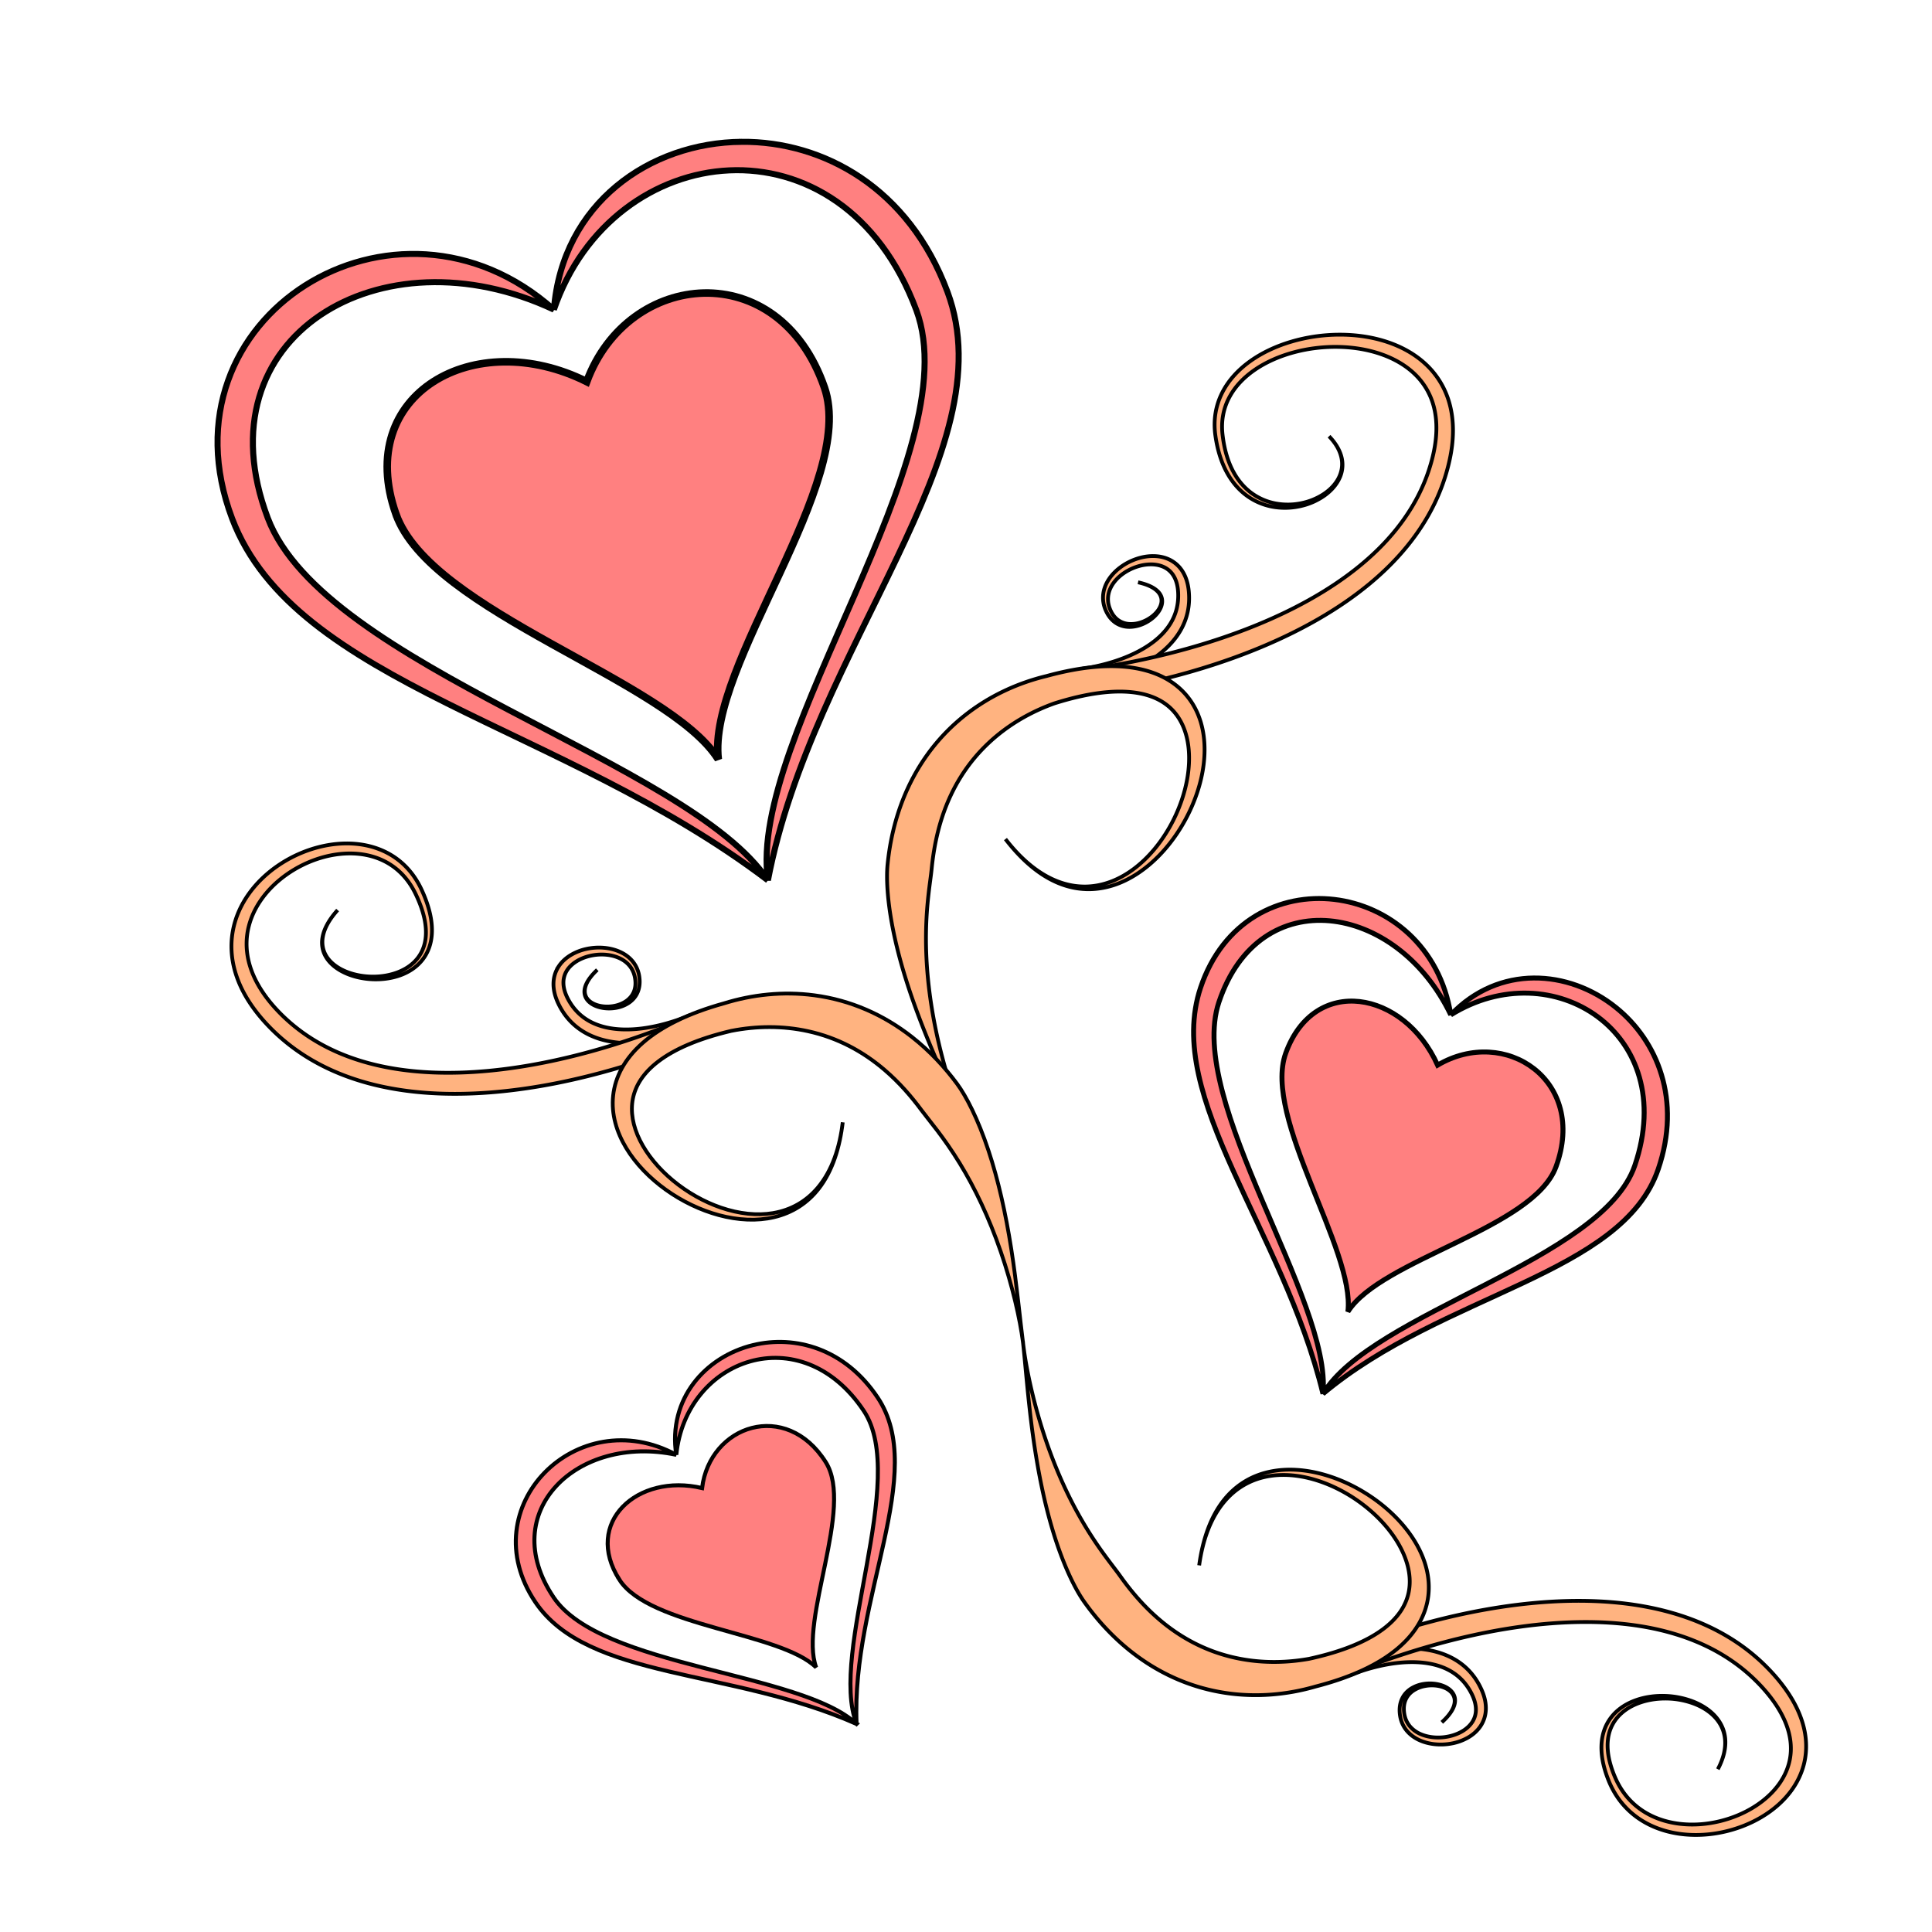 <svg xmlns="http://www.w3.org/2000/svg" cursor="default" viewBox="0 0 256 256">
    <g stroke="#000">
        <path fill="#ffb380" stroke-width=".5" d="M143.736 89.577l.151.993c1.849-.282 5.867-1.166 9.164-3.481 1.316-.924 2.57-2.121 3.424-3.645.798-1.426 1.234-3.121 1.045-5.1-.099-1.055-.388-1.943-.844-2.656a4.189 4.189 0 0 0-1.73-1.542c-.673-.323-1.413-.464-2.16-.465-.742-.001-1.5.137-2.22.383-1.444.493-2.772 1.429-3.585 2.614-.414.602-.694 1.269-.79 1.974a4.09 4.09 0 0 0 .311 2.193c.33.772.787 1.314 1.308 1.67a3.222 3.222 0 0 0 1.709.55c.603.023 1.203-.1 1.746-.308a5.247 5.247 0 0 0 1.506-.892c.448-.381.787-.81.993-1.24.224-.47.286-.932.186-1.356-.113-.474-.423-.883-.9-1.22-.565-.402-1.344-.691-2.256-.89.912.199 1.69.496 2.243.907.468.347.754.76.841 1.218.078.408-.005.844-.24 1.277-.216.399-.56.791-1.005 1.134a4.959 4.959 0 0 1-1.47.774 4.026 4.026 0 0 1-1.618.2 2.778 2.778 0 0 1-1.447-.554c-.418-.32-.786-.8-1.048-1.492a3.392 3.392 0 0 1-.176-1.86c.11-.577.373-1.123.752-1.619.753-.984 1.955-1.752 3.243-2.122a5.787 5.787 0 0 1 1.89-.233c.61.033 1.165.18 1.636.438.471.26.866.637 1.158 1.147.298.521.502 1.203.554 2.08.096 1.68-.332 3.051-1.024 4.176-.75 1.22-1.843 2.199-3.037 2.977-3.019 1.968-6.732 2.713-8.461 2.977l.15.993z"/>
        <path fill="#ffb380" stroke-width=".5" d="M140.5 90.752c.487-.05 2.183 1.352 2.703 1.285 5.807-.756 17.314-2.856 28.049-8.172 4.694-2.324 9.423-5.364 13.246-9.297 3.538-3.64 6.34-8.085 7.549-13.46.642-2.844.628-5.368.042-7.556a11.08 11.08 0 0 0-3.191-5.314c-1.47-1.367-3.283-2.348-5.255-2.982-1.961-.63-4.092-.922-6.231-.91-4.28.025-8.63 1.27-11.78 3.533-1.596 1.147-2.885 2.555-3.706 4.198-.835 1.672-1.168 3.554-.885 5.601.292 2.112.88 3.812 1.657 5.158.799 1.385 1.794 2.392 2.867 3.093a8.381 8.381 0 0 0 3.467 1.283 9.32 9.32 0 0 0 3.487-.195 8.779 8.779 0 0 0 2.975-1.345c.89-.634 1.544-1.39 1.938-2.186a4.166 4.166 0 0 0 .372-2.717c-.215-1.066-.829-2.062-1.698-2.963.87.903 1.472 1.905 1.662 2.97.16.895.021 1.8-.441 2.655-.412.762-1.075 1.472-1.961 2.053a8.464 8.464 0 0 1-2.926 1.187 8.864 8.864 0 0 1-3.331.053 7.826 7.826 0 0 1-3.183-1.326c-.96-.684-1.838-1.644-2.532-2.948-.674-1.269-1.18-2.876-1.404-4.89-.207-1.865.15-3.525.93-4.968.769-1.425 1.958-2.655 3.447-3.658 2.955-1.992 7.034-3.053 11.033-2.967 1.99.043 3.93.369 5.672.985 1.755.62 3.283 1.523 4.475 2.7a9.098 9.098 0 0 1 2.487 4.425c.433 1.806.417 3.964-.21 6.508-1.198 4.852-3.829 8.856-7.168 12.158-3.623 3.583-8.12 6.379-12.66 8.538-10.382 4.94-21.565 6.87-27.203 7.603-.503.065-1.806 1.818-2.293 1.868z"/>
        <path fill="#ffb380" stroke-width=".5" d="M127.659 148.443c-1.228-2.836-2.644-7.148-3.62-11.794-.995-4.742-1.38-9.027-1.339-12.839.045-4.152.576-6.948.746-8.669.22-2.223.641-4.628 1.452-7.046 1.205-3.592 3.162-6.887 6.098-9.644 2.483-2.333 5.478-4.095 8.72-5.252 4.383-1.386 7.782-1.762 10.354-1.47 2.517.285 4.253 1.208 5.418 2.497 1.197 1.325 1.873 3.13 2.035 5.234.166 2.155-.216 4.515-1.015 6.78-.838 2.375-2.109 4.583-3.631 6.38-1.65 1.947-3.551 3.37-5.545 4.15-2.269.888-4.578.92-6.805.157-2.82-.966-5.27-3.115-7.3-5.745 2.023 2.622 4.425 4.828 7.236 5.92 2.229.865 4.615.985 7.059.2 2.146-.688 4.243-2.05 6.119-3.99 1.727-1.785 3.23-4.028 4.305-6.505 1.02-2.35 1.655-4.922 1.666-7.416.01-2.424-.575-4.844-2.068-6.834-1.5-1.997-3.821-3.43-6.995-4.004-3.172-.573-7.125-.28-11.898 1.03-3.806.918-7.546 2.628-10.794 5.198-3.877 3.068-6.609 7.001-8.295 11.379-1.123 2.916-1.7 5.809-1.956 8.406-.196 1.992-.004 5.356.952 9.69.884 4.008 2.277 8.256 4.11 12.81 1.77 4.397 3.804 8.636 4.991 11.377zM178.75 220.948l.361.937c1.632-.63 5.225-1.83 8.822-1.621 1.423.082 2.858.389 4.115 1.074 1.16.632 2.213 1.61 2.963 3.115.391.788.553 1.48.554 2.08 0 .589-.156 1.112-.436 1.571-.28.459-.689.862-1.201 1.193-.51.33-1.11.58-1.757.737-1.301.32-2.726.25-3.868-.23a3.868 3.868 0 0 1-1.457-1.03 3.392 3.392 0 0 1-.771-1.703c-.117-.73-.036-1.33.167-1.815.21-.502.556-.899.981-1.2a4.027 4.027 0 0 1 1.503-.63 4.958 4.958 0 0 1 1.661-.059c.557.076 1.05.246 1.436.485.419.259.707.596.842.988.152.441.109.942-.125 1.475-.276.633-.802 1.276-1.496 1.902.693-.625 1.226-1.264 1.517-1.892.245-.53.311-1.04.174-1.507-.124-.418-.408-.788-.835-1.084-.393-.272-.9-.475-1.478-.583a5.247 5.247 0 0 0-1.75-.025 4.424 4.424 0 0 0-1.668.6c-.494.31-.928.744-1.21 1.326-.276.567-.402 1.265-.306 2.099.092.796.378 1.485.82 2.059.434.563 1.008 1.002 1.666 1.32 1.295.624 2.912.776 4.41.486a6.894 6.894 0 0 0 2.118-.77c.648-.372 1.22-.863 1.642-1.477.43-.624.695-1.362.736-2.198.042-.846-.149-1.76-.587-2.724-.82-1.811-2.04-3.066-3.441-3.907-1.498-.898-3.182-1.313-4.783-1.461-4.011-.371-7.938.858-9.682 1.532l.362.937z"/>
        <path fill="#ffb380" stroke-width=".5" d="M175.357 221.536c.448-.199 2.45.675 2.918.482 5.257-2.165 15.921-6.047 27.386-6.92 5.012-.38 10.304-.19 15.229 1.12 4.538 1.207 8.81 3.374 12.262 6.99 1.825 1.915 2.972 3.738 3.586 5.43.601 1.657.696 3.2.404 4.608-.29 1.398-.967 2.696-1.958 3.846-.985 1.144-2.27 2.128-3.742 2.896-2.958 1.542-6.572 2.157-9.805 1.53-1.629-.315-3.149-.942-4.446-1.91-1.316-.983-2.41-2.32-3.163-4.054-.804-1.854-1.078-3.407-1-4.69.08-1.317.534-2.378 1.217-3.214.71-.87 1.678-1.507 2.76-1.93 1.135-.442 2.386-.647 3.607-.652a10.87 10.87 0 0 1 3.655.606c1.194.425 2.186 1.046 2.912 1.803.814.85 1.276 1.851 1.389 2.943.133 1.297-.23 2.661-.946 4.01.714-1.347 1.092-2.707.982-4.013-.093-1.101-.533-2.129-1.338-3.02-.718-.795-1.712-1.461-2.92-1.936a11.236 11.236 0 0 0-3.73-.747c-1.255-.04-2.566.123-3.78.543-1.158.4-2.245 1.04-3.079 1.976-.807.906-1.375 2.086-1.523 3.566-.142 1.437.113 3.14.912 5.124.766 1.904 1.923 3.424 3.36 4.57 1.415 1.128 3.082 1.878 4.866 2.283 3.52.8 7.485.254 10.795-1.339 1.654-.795 3.154-1.857 4.35-3.153 1.206-1.306 2.106-2.855 2.532-4.604.432-1.775.365-3.709-.307-5.734-.68-2.054-1.969-4.166-3.922-6.296-3.72-4.064-8.36-6.53-13.238-7.93-5.273-1.514-10.887-1.803-16.116-1.488-11.957.721-22.987 4.616-28.402 6.846-.484.2-1.259 2.26-1.707 2.458z"/>
        <path fill="#ff8080" fill-rule="evenodd" stroke-width=".8" d="M98.293 18.791c-12.236.086-23.793 8.183-24.9 22.234 7.81-22.795 38.165-26.431 48.023.07 7.08 19.033-22.388 56.568-19.662 75.55 5.95-31.053 31.66-56.82 23.793-77.967-5.135-13.803-16.458-19.963-27.254-19.887zm3.46 97.854C91.248 100.817 42.945 88.372 35.48 68.637c-9.112-24.094 15.032-38.374 37.913-27.612-20.934-18.692-52.754.923-42.63 27.694 8.294 21.928 43.744 27.253 70.99 47.926z"/>
        <path fill="#ffb380" stroke-width=".5" d="M135.549 177.85c.331 2.969.672 7.658 1.32 12.353.673 4.864 1.575 9.242 2.799 13.159 1.324 4.237 2.829 7.252 3.99 8.883 1.511 2.126 3.45 4.35 5.873 6.323 3.638 2.961 7.963 5.017 12.852 5.753 4.096.617 8.19.242 11.95-.852 4.793-1.235 8.37-2.944 10.837-5.018 2.47-2.075 3.773-4.472 4.081-6.95.308-2.47-.388-4.86-1.6-6.958-1.249-2.16-3.079-4.076-5.13-5.609-2.164-1.615-4.584-2.815-6.97-3.506-2.59-.751-5.088-.89-7.293-.422-2.51.533-4.521 1.823-6.025 3.68-1.897 2.345-2.886 5.454-3.338 8.734.454-3.291 1.513-6.373 3.48-8.613 1.554-1.768 3.573-2.888 5.984-3.245 2.117-.313 4.475-.024 6.874.846 2.214.804 4.414 2.088 6.32 3.733 1.82 1.568 3.324 3.426 4.25 5.379.905 1.906 1.216 3.809.835 5.553-.37 1.698-1.419 3.362-3.46 4.86-2.088 1.531-5.225 2.893-9.717 3.869-3.389.606-6.863.565-10.177-.225-3.917-.934-7.253-2.82-10.084-5.34-1.905-1.695-3.466-3.572-4.76-5.393-1.003-1.41-2.853-3.571-4.955-7.153-1.93-3.287-3.725-7.197-5.218-11.808-1.461-4.515-2.375-8.962-2.718-12.032zM91.57 135.547l-.379-.93c-1.62.66-5.19 1.924-8.79 1.782-1.425-.057-2.865-.338-4.134-1-1.172-.611-2.242-1.568-3.02-3.06-.405-.78-.58-1.47-.59-2.07a2.963 2.963 0 0 1 .406-1.579c.271-.463.673-.874 1.18-1.214.503-.339 1.1-.6 1.742-.77 1.295-.342 2.721-.299 3.872.16.58.231 1.085.566 1.475 1.004.396.445.68 1.003.803 1.688.13.729.06 1.329-.135 1.819-.2.505-.54.908-.959 1.216-.436.32-.955.537-1.49.658a4.96 4.96 0 0 1-1.66.09c-.559-.066-1.055-.227-1.445-.459-.423-.252-.717-.583-.86-.973-.16-.438-.126-.94.098-1.477.265-.637.78-1.29 1.46-1.93-.68.639-1.201 1.287-1.48 1.92-.236.535-.293 1.046-.147 1.51.13.416.421.781.854 1.069.398.264.908.458 1.488.556a5.238 5.238 0 0 0 1.75-.007 4.425 4.425 0 0 0 1.658-.63c.487-.319.913-.76 1.185-1.348.265-.572.38-1.272.267-2.104a4.089 4.089 0 0 0-.856-2.044c-.444-.555-1.027-.984-1.69-1.289-1.307-.6-2.926-.723-4.419-.407a6.894 6.894 0 0 0-2.103.81c-.64.383-1.204.884-1.615 1.506a4.189 4.189 0 0 0-.696 2.21c-.026.847.181 1.757.637 2.714.852 1.795 2.095 3.028 3.511 3.843 1.514.871 3.206 1.256 4.809 1.375 4.017.297 7.92-1.003 9.652-1.709l-.379-.93z"/>
        <path fill="#ffb380" stroke-width=".5" d="M94.951 134.898c-.444.206-2.46-.63-2.926-.43-5.217 2.261-15.808 6.336-27.256 7.417-5.003.473-10.298.378-15.246-.842-4.56-1.123-8.87-3.213-12.387-6.764-1.855-1.877-3.06-3.727-3.745-5.5-.671-1.737-.846-3.414-.63-4.992.216-1.564.819-3.048 1.728-4.395.903-1.34 2.102-2.533 3.488-3.512 2.786-1.97 6.242-3.02 9.388-2.75 1.585.137 3.082.606 4.386 1.45 1.322.856 2.457 2.104 3.287 3.803.981 2.02 1.384 3.693 1.401 5.062.018 1.402-.368 2.51-.99 3.369-.65.895-1.57 1.54-2.606 1.961-1.086.442-2.291.637-3.453.632-1.238-.005-2.42-.234-3.417-.624-1.085-.425-1.94-1.032-2.498-1.758a3.635 3.635 0 0 1-.636-1.267 3.682 3.682 0 0 1-.078-1.51c.177-1.209.89-2.451 1.978-3.661-1.086 1.208-1.812 2.444-2.014 3.655a3.82 3.82 0 0 0 .043 1.534c.112.463.316.906.612 1.32.548.766 1.406 1.422 2.506 1.897 1.01.437 2.217.717 3.496.769 1.198.048 2.466-.104 3.638-.526 1.116-.402 2.163-1.057 2.939-2.034.75-.945 1.24-2.186 1.277-3.753.035-1.52-.356-3.335-1.334-5.474-.85-1.868-2.06-3.303-3.527-4.324-1.444-1.004-3.113-1.588-4.878-1.799-3.481-.416-7.308.624-10.433 2.69-1.562 1.03-2.955 2.323-4.04 3.824-1.093 1.512-1.874 3.239-2.194 5.121-.325 1.908-.17 3.942.572 6.028.754 2.118 2.098 4.253 4.094 6.352 3.793 3.995 8.477 6.376 13.38 7.688 5.3 1.417 10.918 1.603 16.14 1.193 11.943-.939 22.9-5.034 28.273-7.362.48-.208 1.218-2.282 1.662-2.488z"/>
        <path fill="#ffb380" stroke-width=".5" d="M135.549 177.85c-.386-2.961-.812-7.644-1.546-12.325-.76-4.851-1.742-9.213-3.037-13.106-1.401-4.213-2.961-7.2-4.15-8.81-1.552-2.098-3.53-4.287-5.989-6.215-3.692-2.894-8.053-4.87-12.955-5.517-4.106-.542-8.193-.093-11.933 1.07-4.768 1.321-8.313 3.095-10.743 5.214-2.431 2.12-3.69 4.54-3.954 7.024-.262 2.473.476 4.85 1.728 6.927 1.287 2.136 3.152 4.019 5.23 5.514 2.193 1.576 4.634 2.731 7.033 3.379 2.604.703 5.103.798 7.299.289 2.5-.58 4.488-1.905 5.957-3.79 1.854-2.378 2.786-5.505 3.179-8.793-.394 3.299-1.397 6.4-3.323 8.675-1.522 1.796-3.52 2.953-5.924 3.354-2.111.352-4.473.105-6.888-.721-2.228-.764-4.451-2.008-6.388-3.618-1.846-1.534-3.385-3.365-4.347-5.3-.939-1.89-1.284-3.786-.935-5.537.339-1.704 1.357-3.387 3.371-4.922 2.06-1.57 5.17-2.988 9.645-4.045 3.377-.668 6.85-.69 10.179.04 3.934.862 7.303 2.687 10.18 5.154 1.935 1.66 3.53 3.51 4.858 5.306 1.028 1.391 2.917 3.519 5.084 7.061 1.989 3.252 3.855 7.128 5.431 11.711 1.544 4.489 2.539 8.917 2.938 11.982z"/>
        <path fill="#ff8080" fill-rule="evenodd" d="M52.453 68.095C46.849 52.15 62.906 43.158 77.747 50.571c5.476-14.83 25.443-16.745 31.499.79 4.349 12.594-15.561 36.758-14.068 49.25-6.646-10.544-38.135-19.456-42.725-32.516z"/>
        <g fill="#ff8080" fill-rule="evenodd">
            <path stroke-width=".656" d="M214.117 133.495c-6.257-5.03-15.49-5.706-21.88.98 13.423-8.352 30.365 2.386 24.388 19.949-4.293 12.613-34.84 19.478-41.325 30.26 15.902-13.321 39.659-15.762 44.428-29.777 3.113-9.147-.09-16.974-5.611-21.412zM175.3 184.683c1.221-12.404-18.178-38.761-13.79-51.89 5.359-16.03 23.556-13.278 30.727 1.682-2.893-18.185-27.205-21.407-33.158-3.597-4.877 14.588 10.94 31.996 16.221 53.805z"/>
            <path stroke-width=".656" d="M170.365 139.555c3.763-10.43 15.656-8.345 20.127 1.579 8.934-5.27 19.88 2.036 15.688 13.463-3.01 8.207-23.154 12.236-27.575 19.208.993-8.118-11.322-25.706-8.24-34.25z"/>
        </g>
        <path fill="#ff8080" fill-rule="evenodd" stroke-width=".531" d="M99.783 178.234c-6.318 1.535-11.31 7.132-10.171 14.535 1.262-12.743 16.522-18.323 24.85-5.815 5.982 8.983-4.688 31.99-.965 41.476-.705-16.788 9.454-33.25 2.808-43.23-4.338-6.514-10.946-8.321-16.522-6.966zm13.714 50.196c-7.364-6.907-33.866-7.46-40.132-16.758-7.65-11.353 3.1-21.682 16.247-18.903-13.106-7.118-27.176 6.905-18.677 19.52 6.962 10.332 25.948 8.768 42.562 16.141z"/>
        <path fill="#ff8080" fill-rule="evenodd" stroke-width=".531" d="M82.079 209.324c-4.842-7.566 2.368-14.174 10.949-12.147 1.025-8.34 11.12-11.763 16.39-3.43 3.784 5.985-3.571 20.91-1.276 27.19-4.723-4.644-22.098-5.417-26.063-11.613z"/>
    </g>
</svg>
